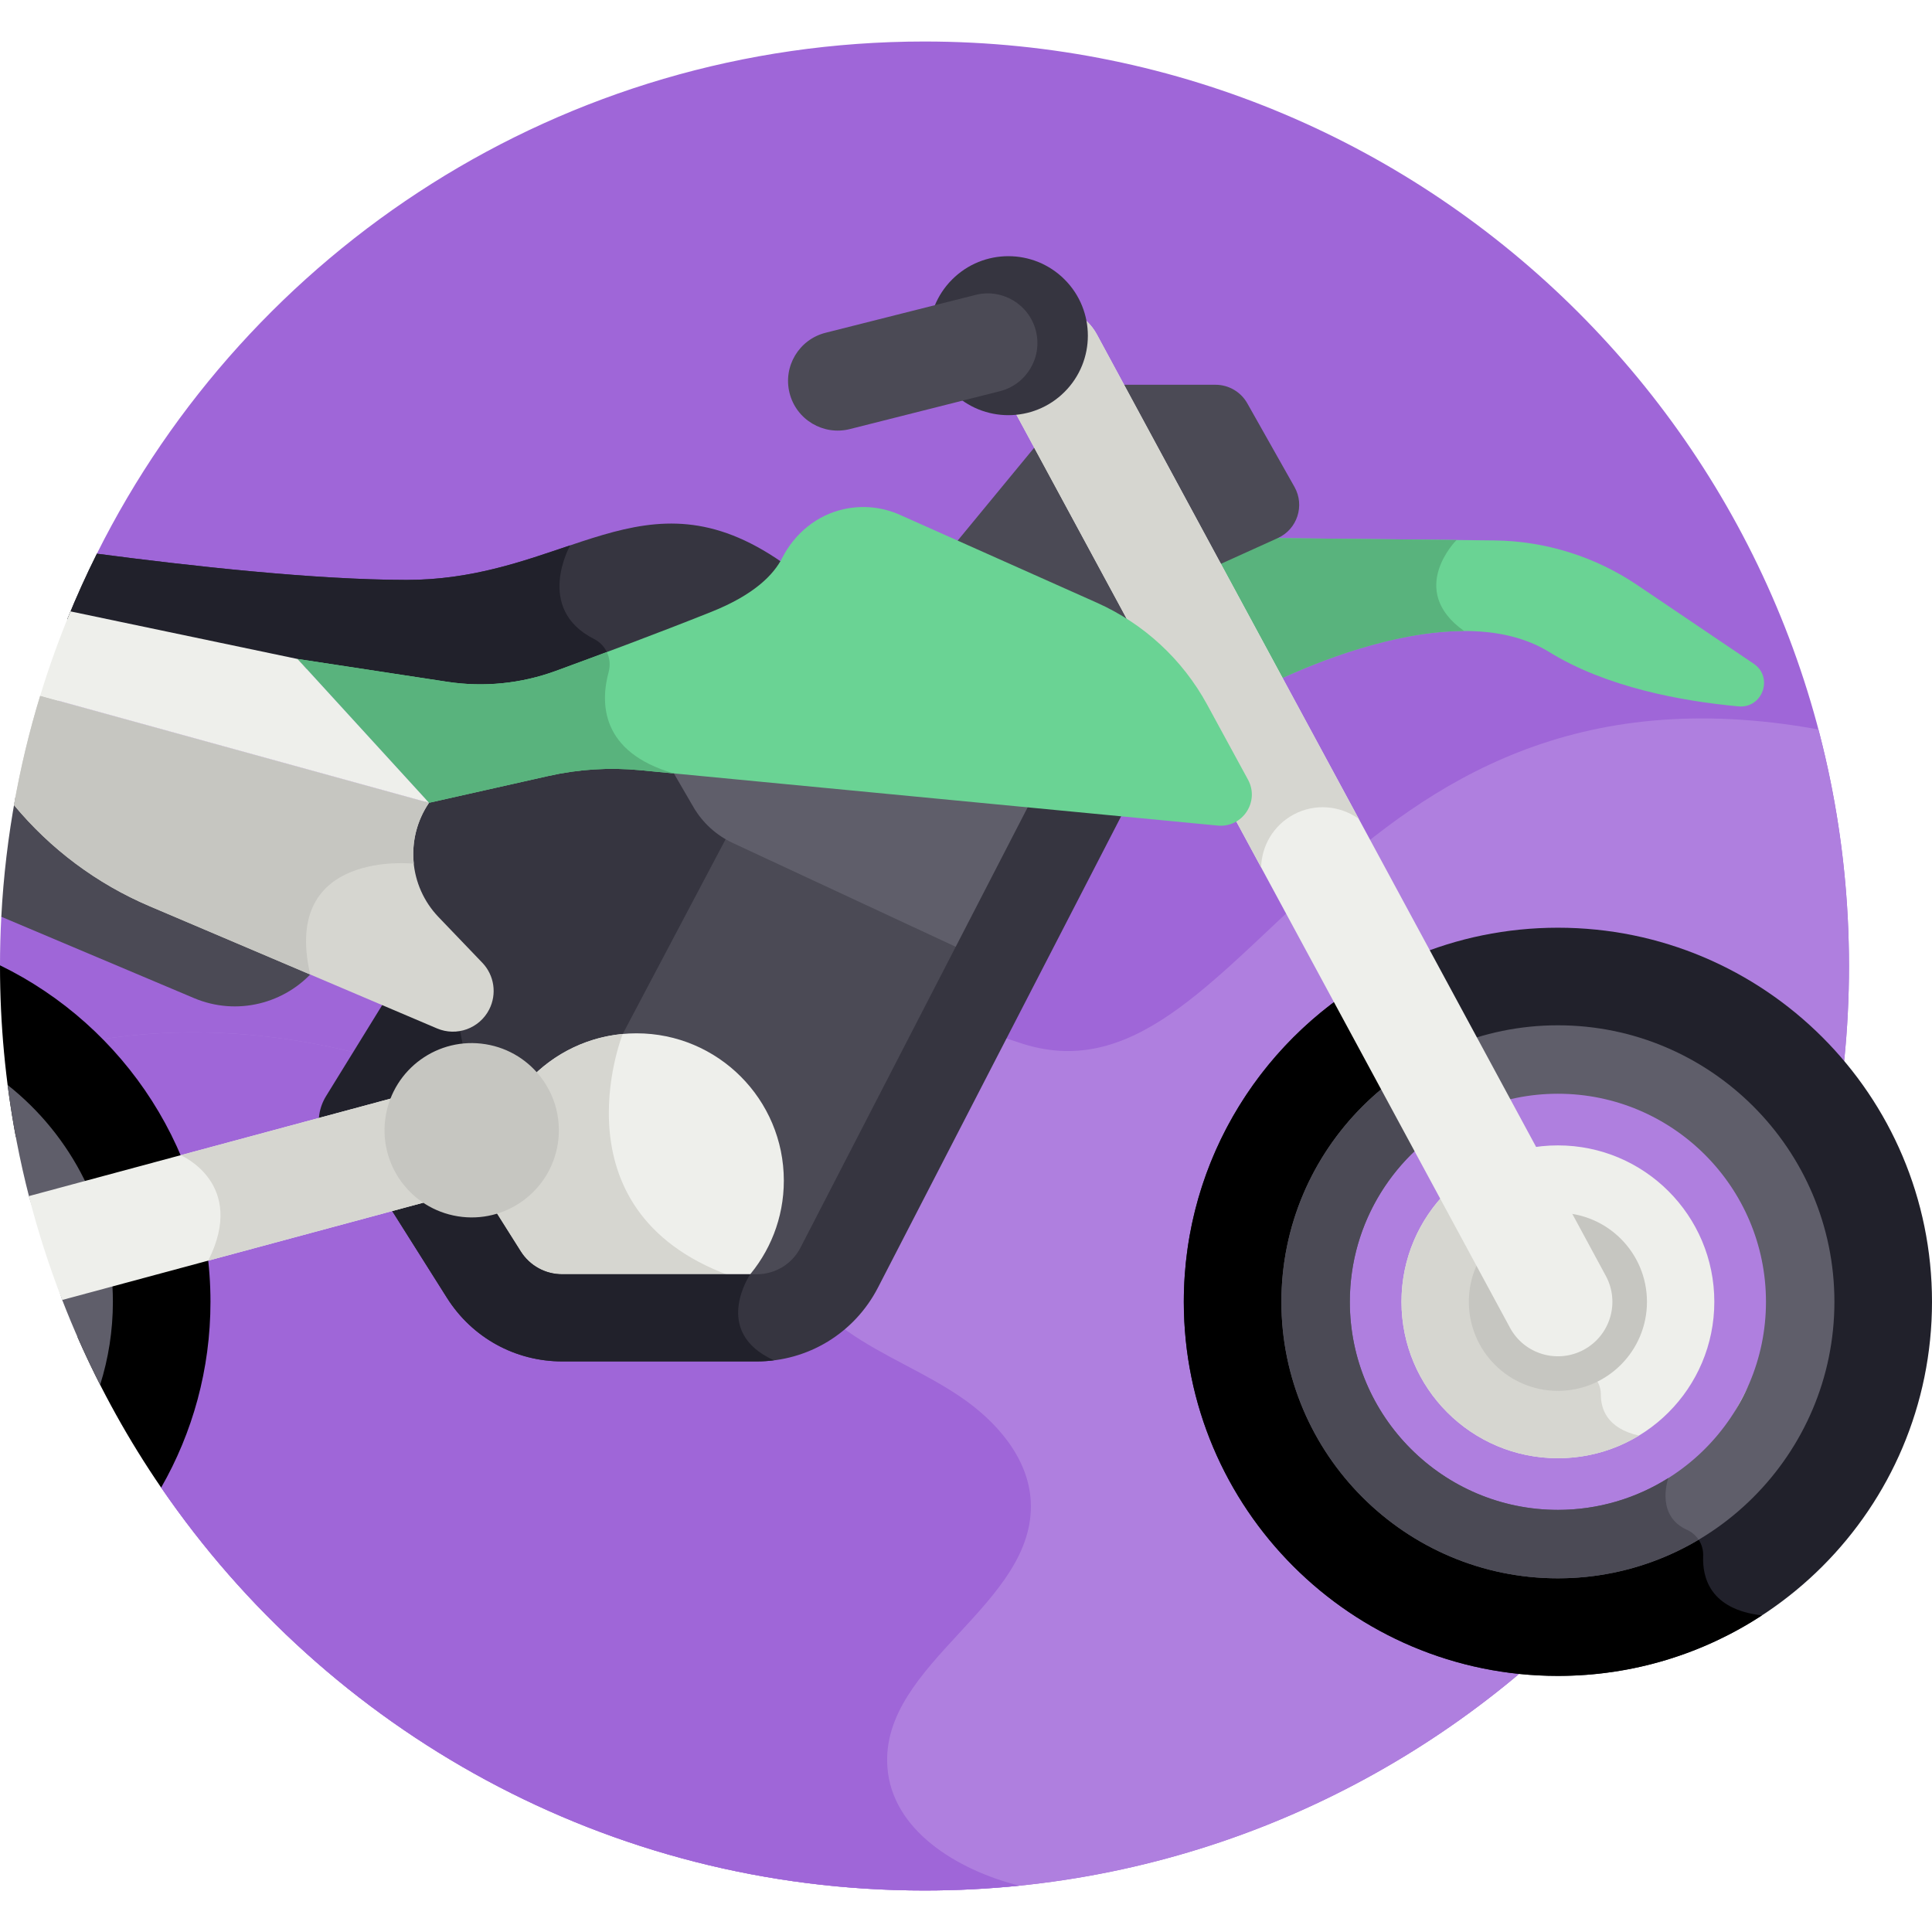 <svg id="Capa_1" enable-background="new 0 0 512 512" height="512" viewBox="0 0 512 512" width="512" xmlns="http://www.w3.org/2000/svg"><path d="m245 11c-96.042 0-179.162 55.272-219.326 135.735l-25.327 96.214c-.227 4.322-.347 8.673-.347 13.051l42.706 138.228c44.134 64.465 118.269 106.772 202.294 106.772 135.31 0 245-109.69 245-245s-109.69-245-245-245z" fill="#9f66d8"/><path d="m481.891 193.308c-129.586-23.541-151.79 103.811-212.104 82.898-63.43-21.993-68.433 39.88-155.516 8.817-43.417-15.487-78.814-12.804-103.404-6.223l31.833 115.406c44.131 64.477 118.267 106.794 202.3 106.794 135.31 0 245-109.69 245-245 0-21.671-2.827-42.68-8.109-62.692z" fill="#af7fdf"/><path d="m235.162 468.18c-1.876-27.435 39.487-42.929 37.992-70.387-.626-11.501-9.111-21.16-18.642-27.627s-20.437-10.721-29.868-17.332c-17.626-12.355-29.14-33.03-30.363-54.521-.221-3.884-.1-7.78.333-11.641-18.717 7.513-41.264 12.29-80.341-1.648-43.417-15.487-78.814-12.804-103.404-6.223l31.831 115.405c44.131 64.477 118.267 106.794 202.3 106.794 8.484 0 16.866-.432 25.128-1.274-16.624-4.201-33.817-14.739-34.966-31.546z" fill="#9f66d8"/><path d="m90.717 308.573c-6.187-3.815-8.11-11.923-4.294-18.111l21.522-34.902c3.814-6.186 11.923-8.111 18.111-4.295 6.187 3.815 8.11 11.923 4.294 18.111l-21.522 34.902c-3.82 6.199-11.935 8.104-18.111 4.295z" fill="#21212b"/><path d="m4.096 211.227c-1.914 10.361-3.183 20.948-3.749 31.723l51.07 21.559c11.376 4.802 24.186 1.466 31.878-7.441l-42.476-18.065c-14.433-6.138-27.002-15.725-36.723-27.776z" fill="#4b4a55"/><path d="m141.382 284.948.782.872c.598-.403 8.462-9.308 22.973-10.656l.623-.057 28.08-53.147c-.774-.577-5.396-2.32-9.086-8.673l-5.467-9.413c-5.783-.263-17.719-3.06-34.168.635l-32.125 7.216-.257.377c-6.679 9.818-5.562 23.166 2.655 31.738l11.597 12.097c5.265 5.494 2.392 14.764-5.276 16.145l1.103 5.672c7.313-.738 14.067 2.177 18.566 7.194z" fill="#363540"/><path d="m195.344 222.243c-.795-.37-1.557-.797-2.301-1.251l-29.228 55.319c1.118-.1 2.248-.159 3.392-.159 20.887 0 37.818 16.932 37.818 37.818 0 9.529-3.534 18.225-9.349 24.875h4.881c5.331 0 10.161-2.943 12.605-7.68l41.863-81.136z" fill="#4b4a55"/><path d="m174.722 198.313 9.033 15.553c2.422 4.17 6.064 7.496 10.435 9.532l60.132 27.997 19.825-38.424z" fill="#5f5e6a"/><path d="m147 299.574c0 9.601-6.419 18.24-15.61 21.009l-.935.282c.108.519.228 1.033.356 1.544l6.197 9.822c2.612 4.143 7.097 6.616 11.996 6.616h48.828c6.15-6.9 9.892-15.993 9.892-25.963 0-21.564-17.481-39.044-39.045-39.044-10.623 0-20.25 4.248-27.29 11.132 3.477 3.883 5.611 8.992 5.611 14.602z" fill="#eeefeb"/><path d="m165.03 274.014c-9.169.852-17.416 4.872-23.64 10.957 3.476 3.884 5.61 8.993 5.61 14.603 0 9.601-6.419 18.24-15.61 21.009l-.935.282c.108.519.228 1.033.356 1.544l6.197 9.822c2.612 4.143 7.097 6.616 11.996 6.616h46.672c-49.867-16.53-30.741-64.597-30.646-64.833z" fill="#d6d6d0"/><path d="m412.861 245.853c-54.753 0-99.139 44.386-99.139 99.139s44.386 99.139 99.139 99.139 99.139-44.386 99.139-99.139-44.386-99.139-99.139-99.139zm0 163.754c-35.686 0-64.615-28.929-64.615-64.615s28.929-64.615 64.615-64.615 64.615 28.929 64.615 64.615-28.929 64.615-64.615 64.615z" fill="#21212b"/><path d="m412.861 444.132c19.948 0 38.516-5.897 54.067-16.034-.032-.004-.062-.01-.094-.014-13.608-1.607-15.712-9.965-15.479-15.73.12-2.977-1.557-5.713-4.276-6.931-1.901-.852-3.201-2.003-4.074-3.278-9.001 4.757-19.254 7.463-30.143 7.463-35.686 0-64.615-28.929-64.615-64.615 0-24.838 14.022-46.39 34.574-57.205l-16.125-30.544c-31.498 16.606-52.974 49.667-52.974 87.749 0 54.753 44.386 99.139 99.139 99.139z"/><path d="m4.188 301.253c10.592 11.508 17.066 26.866 17.066 43.74 0 3.186-.24 6.315-.686 9.378 6.155 14.021 13.579 27.356 22.138 39.857 8.316-14.506 13.072-31.315 13.072-49.235 0-39.202-22.755-73.086-55.776-89.173 0 .06-.002.12-.002.18 0 15.462 1.448 30.585 4.188 45.253z"/><path d="m464.746 175.891-30.845-20.839c-11.214-7.576-24.406-11.692-37.939-11.836l-57.346-.612-1.082-.779-15.59 7.054 16.899 31.26c14.963-6.945 50.175-20.629 71.739-7.332 15.175 9.357 35.087 13.007 50.119 14.389 6.391.589 9.363-7.712 4.045-11.305z" fill="#6ad394"/><path d="m385.998 143.11-47.382-.506-1.082-.779-15.59 7.054 16.899 31.26c10.4-4.827 30.581-12.901 49.165-12.917-.002-.001-.004-.003-.006-.004-15.332-10.862-2.004-24.107-2.004-24.108z" fill="#59b37d"/><path d="m277.845 114.068-26.267 31.882 57.982 26.858z" fill="#4b4a55"/><path d="m412.861 418.27c-40.405 0-73.277-32.872-73.277-73.278 0-40.405 32.872-73.278 73.277-73.278s73.278 32.872 73.278 73.278-32.873 73.278-73.278 73.278zm0-128.418c-30.405 0-55.14 24.736-55.14 55.141s24.736 55.141 55.14 55.141c30.405 0 55.141-24.736 55.141-55.141s-24.737-55.141-55.141-55.141z" fill="#5f5e6a"/><path d="m450.145 408.041c-.74-1.119-1.781-2.042-3.067-2.618-8.087-3.622-5.315-12.65-4.949-13.732-8.489 5.34-18.521 8.442-29.268 8.442-30.405 0-55.14-24.736-55.14-55.141 0-21.164 11.992-39.571 29.532-48.811l-8.465-16.034c-23.287 12.286-39.204 36.735-39.204 64.844 0 40.406 32.872 73.278 73.277 73.278 13.608.001 26.353-3.74 37.284-10.228z" fill="#4b4a55"/><circle cx="412.861" cy="344.992" fill="#eeefeb" r="41.451"/><path d="m434.35 380.445c-8.49-1.906-10.128-7.097-10.105-10.883.013-2.196-1.012-4.258-2.833-5.485-3.236-2.18-1.685-6.384-1.685-6.384l-26.092-49.422c-13.209 6.93-22.225 20.769-22.225 36.72 0 22.892 18.558 41.451 41.451 41.451 7.867.001 15.223-2.191 21.489-5.997z" fill="#d6d6d0"/><circle cx="412.861" cy="344.992" fill="#c6c6c1" r="23.601"/><path d="m2.012 287.516c1.297 10.097 3.219 19.997 5.707 29.671l8.759 27.286c2.985 7.703 6.339 15.222 10.058 22.526 2.193-6.95 3.381-14.341 3.381-22.006 0-23.281-10.926-44.045-27.905-57.477z" fill="#5f5e6a"/><path d="m273.474 211.757-61.337 118.88c-2.246 4.352-6.682 7.055-11.579 7.055h-51.553c-4.5 0-8.619-2.271-11.019-6.077l-7.517-11.913c-1.74.419-3.546.664-5.414.664-4.784 0-9.227-1.454-12.914-3.944l-9.45 2.546 15.757 24.973c6.658 10.552 18.081 16.852 30.557 16.852h51.553c13.579 0 25.882-7.496 32.108-19.563l65.577-127.097z" fill="#363540"/><path d="m198.821 337.691h-49.816c-4.5 0-8.619-2.271-11.019-6.077l-7.517-11.913c-1.74.419-3.546.664-5.415.664-4.783 0-9.227-1.454-12.914-3.944l-9.45 2.546 15.757 24.973c6.658 10.552 18.081 16.852 30.558 16.852h51.553c1.536 0 3.052-.109 4.548-.296-16.689-7.565-6.285-22.805-6.285-22.805z" fill="#21212b"/><path d="m116.224 243.041c-7.891-8.232-8.947-20.861-2.533-30.29l-103.043-28.374c-2.879 9.433-5.208 19.105-6.942 28.983 9.614 11.596 21.911 20.825 35.958 26.798l76.142 32.382c5.211 2.216 11.249.028 13.83-5.012 2.097-4.095 1.368-9.068-1.815-12.389z" fill="#d6d6d0"/><path d="m113.691 212.752-103.043-28.375c-2.879 9.433-5.208 19.105-6.942 28.983 9.614 11.596 21.911 20.825 35.958 26.798l42.542 18.093c-7.706-33.323 27.444-29.361 27.444-29.361l.01-.014c-.586-5.532.718-11.254 4.031-16.124z" fill="#c6c6c1"/><path d="m322.621 149.841 15.995-7.237c5.174-2.341 7.226-8.617 4.435-13.563l-12.507-22.159c-1.715-3.038-4.932-4.916-8.421-4.916h-25.384z" fill="#4b4a55"/><path d="m400.16 351.859-134.848-249.441c-3.792-7.015-1.18-15.775 5.835-19.567 7.014-3.792 15.775-1.18 19.567 5.835l134.848 249.441c3.792 7.014 1.18 15.775-5.835 19.567-6.987 3.777-15.759 1.208-19.567-5.835z" fill="#eeefeb"/><path d="m342.767 215.888c5.693-3.078 12.392-2.416 17.32 1.12l-69.372-128.322c-3.792-7.016-12.553-9.627-19.567-5.835-7.015 3.792-9.628 12.553-5.835 19.567l68.891 127.435c.153-5.657 3.226-11.08 8.563-13.965z" fill="#d6d6d0"/><ellipse cx="267.264" cy="88.939" fill="#363540" rx="21.071" ry="21.071" transform="matrix(.707 -.707 .707 .707 15.391 215.034)"/><path d="m209.242 104.17c-1.779-7.048 2.492-14.203 9.541-15.982l39.758-10.035c7.046-1.779 14.203 2.491 15.982 9.54 1.779 7.048-2.492 14.203-9.541 15.982l-39.757 10.035c-7.06 1.783-14.208-2.505-15.983-9.54z" fill="#4b4a55"/><path d="m7.652 316.978c2.41 9.407 5.373 18.591 8.836 27.526l97.203-26.189c-6.332-3.854-10.583-10.801-10.583-18.74 0-3.137.673-6.116 1.864-8.817z" fill="#eeefeb"/><path d="m55.184 334.077 58.507-15.763c-6.332-3.854-10.583-10.801-10.583-18.74 0-3.137.673-6.116 1.864-8.817l-57.102 15.385s17.664 7.43 7.314 27.935z" fill="#d6d6d0"/><path d="m107.728 153.681c-24.101 0-57.501-3.71-82.054-6.946-2.837 5.684-5.46 11.493-7.858 17.418l61.035 12.792 39.716 6.056c9.642 1.47 19.493.486 28.655-2.86 11.134-4.067 27.12-10.013 41.361-15.709 11.262-4.505 16.423-9.789 18.693-14.239.143-.28.297-.552.449-.826-.153-.11-.292-.22-.449-.329-36.75-25.599-56.811 4.643-99.548 4.643z" fill="#363540"/><path d="m157.426 169.334c-15.854-8.043-6.314-24.816-6.314-24.816-12.485 4.202-26.075 9.163-43.385 9.163-24.101 0-57.501-3.71-82.054-6.946-2.837 5.684-5.46 11.493-7.858 17.418l61.035 12.792 39.716 6.056c9.642 1.47 19.493.486 28.655-2.86 4.182-1.527 9.049-3.32 14.25-5.265-.373-2.33-1.823-4.415-4.045-5.542z" fill="#21212b"/><ellipse cx="125.054" cy="299.574" fill="#c6c6c1" rx="23.101" ry="23.101" transform="matrix(.16 -.987 .987 .16 -190.684 375.027)"/><path d="m330.733 206.619-10.821-19.88c-6.516-11.971-16.791-21.466-29.238-27.019l-52.201-23.286c-4.645-2.072-9.832-2.602-14.8-1.512l-.036.008c-7.155 1.57-13.031 6.426-16.36 12.951-2.27 4.45-7.431 9.734-18.693 14.239-14.241 5.696-30.227 11.642-41.361 15.709-9.161 3.346-19.013 4.33-28.655 2.86l-39.716-6.056 34.84 38.117 31.68-7.117c7.966-1.79 16.166-2.304 24.294-1.525l153.027 14.677c6.586.634 11.204-6.353 8.04-12.166z" fill="#6ad394"/><path d="m161.299 178.084c.495-1.819.287-3.68-.478-5.276-4.955 1.85-9.594 3.559-13.6 5.022-9.161 3.346-19.013 4.33-28.655 2.86l-39.716-6.056 34.84 38.117 31.68-7.117c7.966-1.79 16.166-2.304 24.294-1.525l8.921.856c-19.634-5.664-19.451-18.914-17.286-26.881z" fill="#59b37d"/><path d="m10.648 184.377 103.042 28.375-34.84-38.117-60.166-12.61c-3.025 7.28-5.711 14.736-8.036 22.352z" fill="#eeefeb"/></svg>